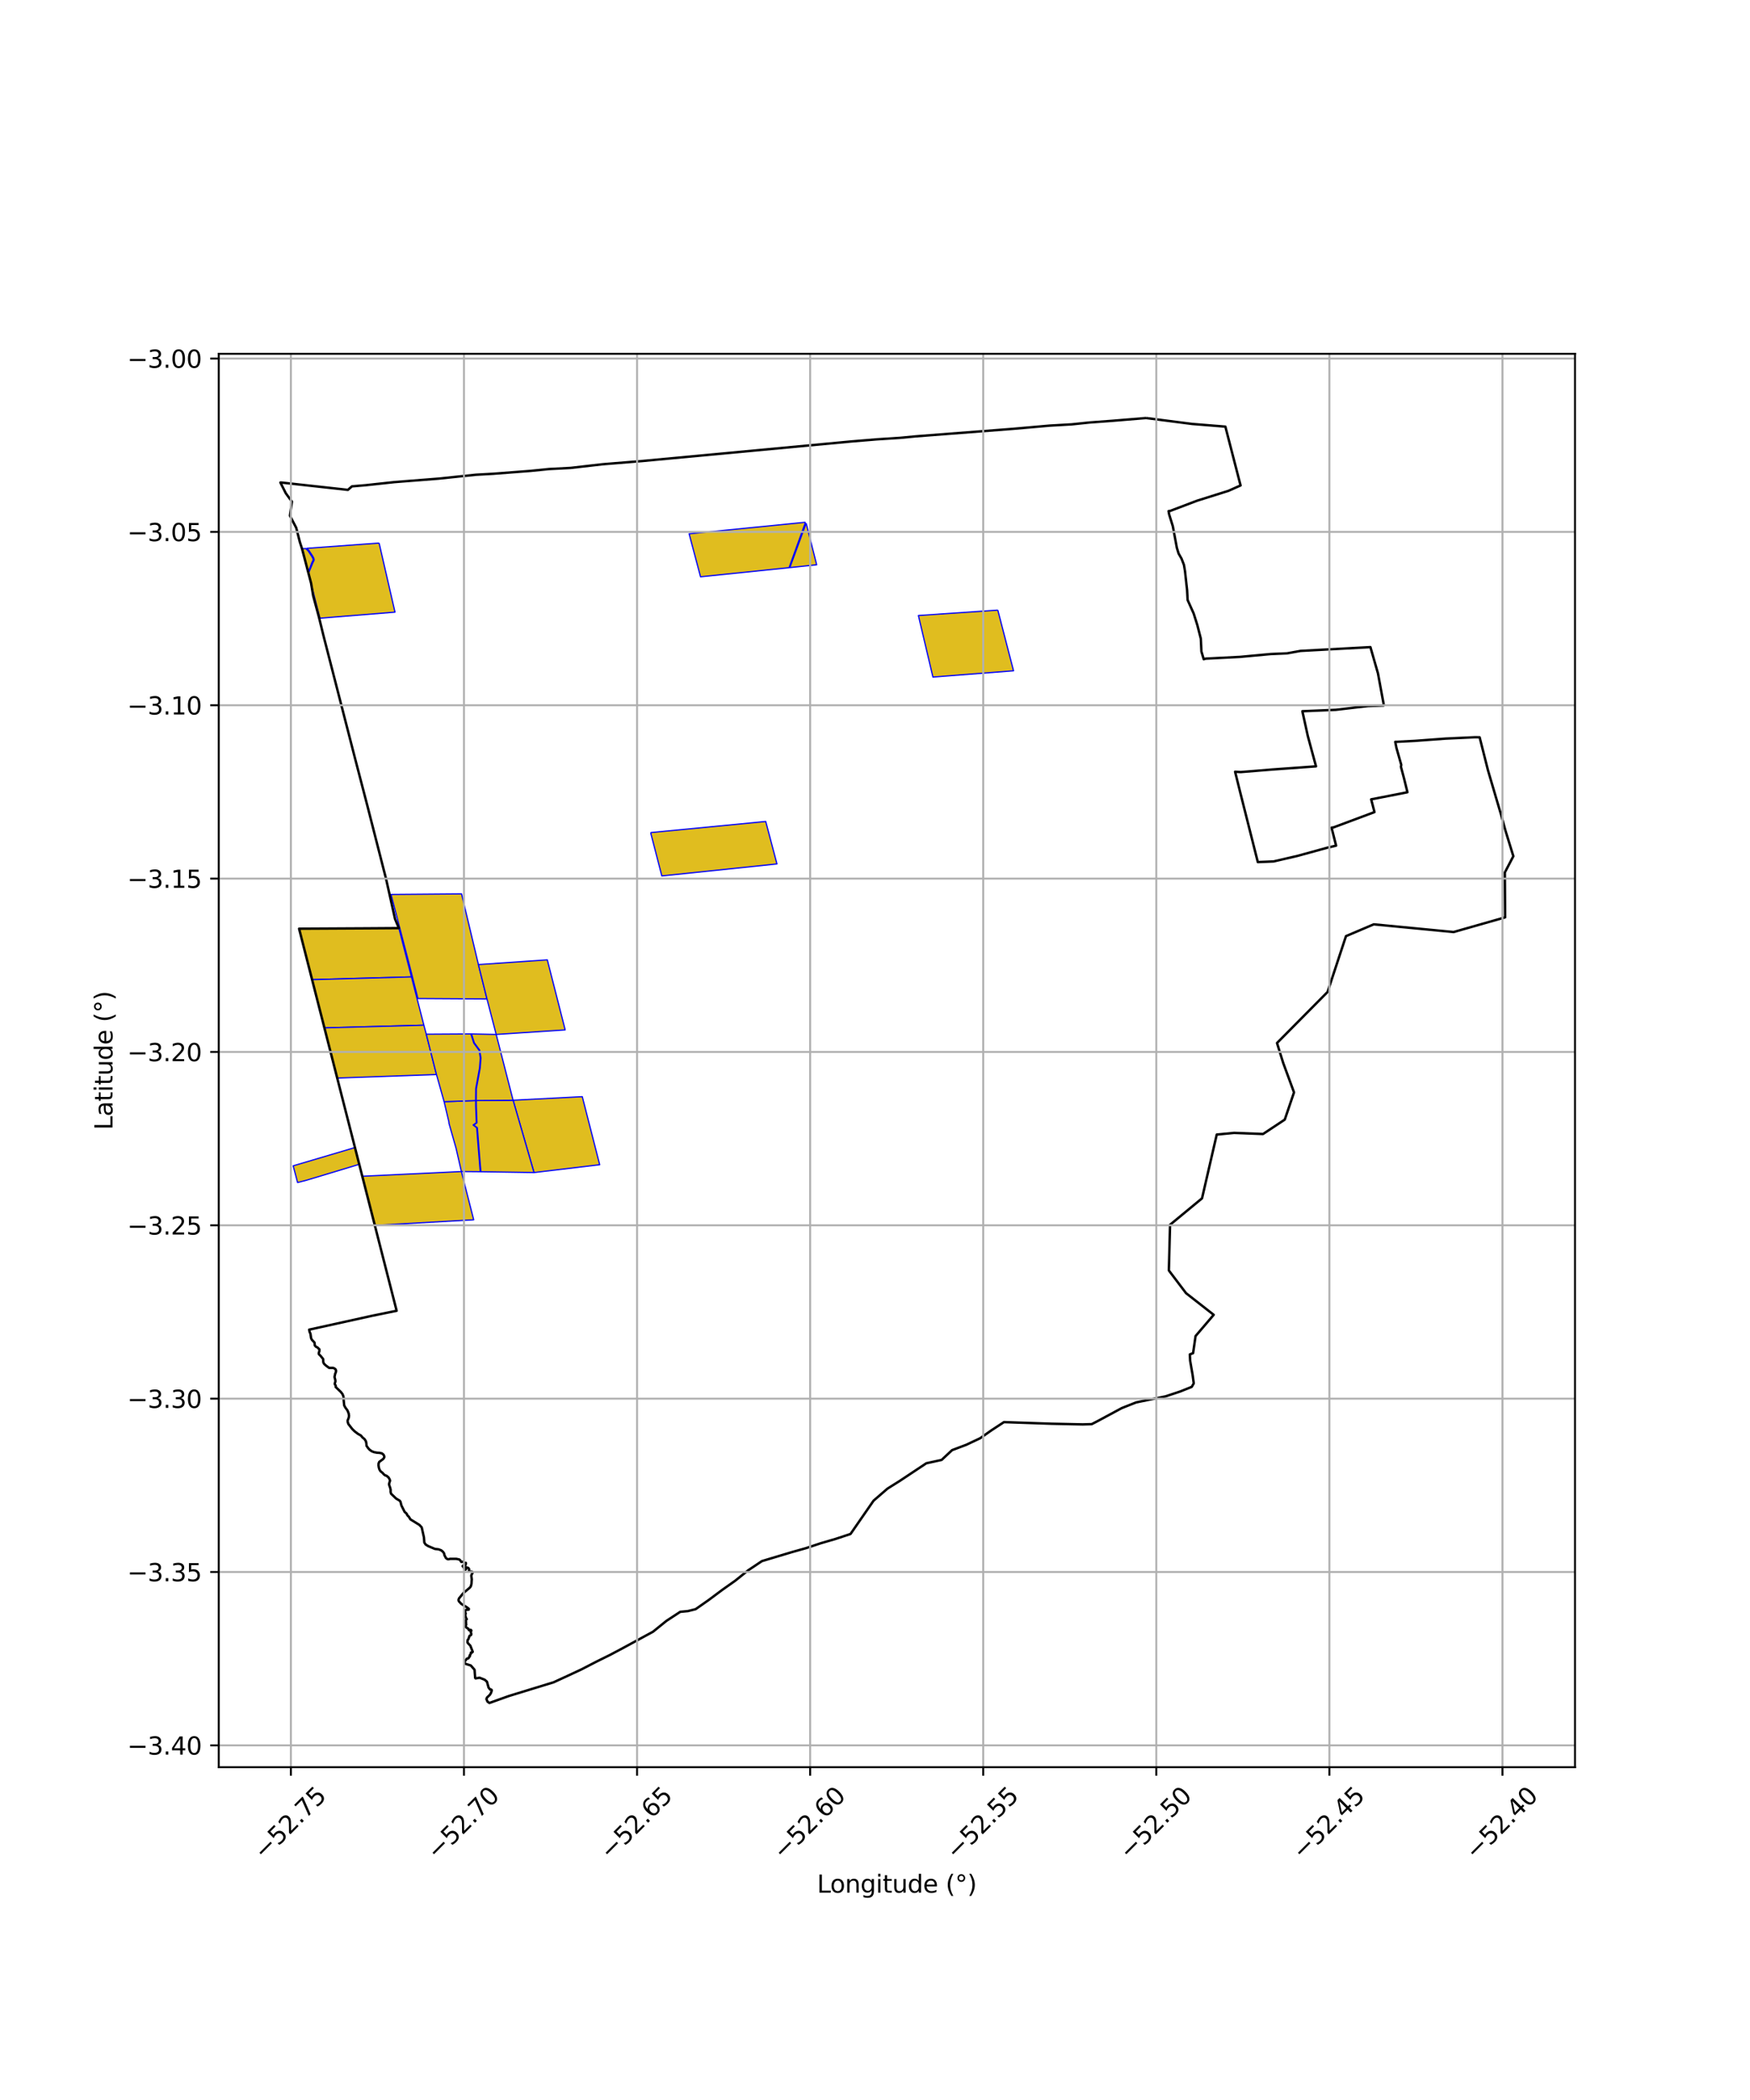 <?xml version="1.0" encoding="utf-8" standalone="no"?>
<!DOCTYPE svg PUBLIC "-//W3C//DTD SVG 1.1//EN"
  "http://www.w3.org/Graphics/SVG/1.1/DTD/svg11.dtd">
<svg xmlns:xlink="http://www.w3.org/1999/xlink" width="720pt" height="864pt" viewBox="0 0 720 864" xmlns="http://www.w3.org/2000/svg" version="1.1">
 <defs>
  <style type="text/css">*{stroke-linejoin: round; stroke-linecap: butt}</style>
 </defs>
 <g id="figure_1">
  <g id="patch_1">
   <path d="M 0 864 
L 720 864 
L 720 0 
L 0 0 
z
" style="fill: #ffffff"/>
  </g>
  <g id="axes_1">
   <g id="patch_2">
    <path d="M 90 727.083 
L 648 727.083 
L 648 145.557 
L 90 145.557 
z
" style="fill: #ffffff"/>
   </g>
   <g id="PatchCollection_1">
    <path d="M 146.027 472.137 
L 147.795 479.042 
L 126.163 485.563 
L 122.433 486.526 
L 120.621 479.655 
L 146.027 472.137 
" clip-path="url(#p5ae09310db)" style="fill: #e0bd1f; stroke: #0000ff; stroke-width: 0.5"/>
    <path d="M 123.052 382.094 
L 164.098 381.86 
L 169.286 401.93 
L 128.39 403.06 
L 123.052 382.094 
" clip-path="url(#p5ae09310db)" style="fill: #e0bd1f; stroke: #0000ff; stroke-width: 0.5"/>
    <path d="M 174.394 421.796 
L 133.436 422.903 
L 131.104 413.778 
L 130.7 412.161 
L 128.957 405.297 
L 128.39 403.06 
L 169.286 401.93 
L 174.394 421.796 
" clip-path="url(#p5ae09310db)" style="fill: #e0bd1f; stroke: #0000ff; stroke-width: 0.5"/>
    <path d="M 175.38 425.501 
L 179.578 442.097 
L 138.687 443.548 
L 134.803 428.241 
L 133.436 422.903 
L 174.394 421.796 
L 175.38 425.501 
" clip-path="url(#p5ae09310db)" style="fill: #e0bd1f; stroke: #0000ff; stroke-width: 0.5"/>
    <path d="M 189.828 482.009 
L 194.891 501.867 
L 154.2 504.141 
L 150.429 489.366 
L 149.042 483.948 
L 157.008 483.573 
L 173.906 482.768 
L 189.828 482.009 
" clip-path="url(#p5ae09310db)" style="fill: #e0bd1f; stroke: #0000ff; stroke-width: 0.5"/>
    <path d="M 196.833 396.847 
L 200.358 410.999 
L 171.942 410.83 
L 168.352 396.679 
L 160.885 368.005 
L 189.901 367.772 
L 196.833 396.847 
" clip-path="url(#p5ae09310db)" style="fill: #e0bd1f; stroke: #0000ff; stroke-width: 0.5"/>
    <path d="M 196.833 396.847 
L 225.178 394.916 
L 232.532 423.732 
L 204.147 425.601 
L 200.358 410.999 
L 196.833 396.847 
" clip-path="url(#p5ae09310db)" style="fill: #e0bd1f; stroke: #0000ff; stroke-width: 0.5"/>
    <path d="M 211.1 452.678 
L 239.568 451.198 
L 246.731 479.199 
L 219.708 482.419 
L 211.1 452.678 
" clip-path="url(#p5ae09310db)" style="fill: #e0bd1f; stroke: #0000ff; stroke-width: 0.5"/>
    <path d="M 267.685 342.551 
L 315.041 337.979 
L 319.662 355.454 
L 272.295 360.386 
L 267.685 342.551 
" clip-path="url(#p5ae09310db)" style="fill: #e0bd1f; stroke: #0000ff; stroke-width: 0.5"/>
    <path d="M 331.391 214.873 
L 324.641 233.558 
L 288.218 237.311 
L 283.52 219.624 
L 331.391 214.873 
" clip-path="url(#p5ae09310db)" style="fill: #e0bd1f; stroke: #0000ff; stroke-width: 0.5"/>
    <path d="M 331.677 215.266 
L 336.005 232.377 
L 324.969 233.522 
L 331.677 215.266 
" clip-path="url(#p5ae09310db)" style="fill: #e0bd1f; stroke: #0000ff; stroke-width: 0.5"/>
    <path d="M 410.528 251.024 
L 416.997 275.989 
L 383.828 278.561 
L 377.854 253.24 
L 410.528 251.024 
" clip-path="url(#p5ae09310db)" style="fill: #e0bd1f; stroke: #0000ff; stroke-width: 0.5"/>
    <path d="M 196.696 471.262 
L 197.377 479.605 
L 197.558 481.792 
L 197.619 482.074 
L 189.828 482.009 
L 187.616 472.36 
L 184.66 461.961 
L 184.77 461.95 
L 182.717 453.264 
L 195.695 452.795 
L 195.723 455.589 
L 195.978 461.941 
L 194.652 462.859 
L 196.126 464.012 
L 196.696 471.262 
" clip-path="url(#p5ae09310db)" style="fill: #e0bd1f; stroke: #0000ff; stroke-width: 0.5"/>
    <path d="M 219.708 482.419 
L 197.836 482.082 
L 197.834 481.749 
L 197.641 479.596 
L 196.955 471.247 
L 196.385 463.965 
L 194.896 462.869 
L 196.233 461.957 
L 195.981 455.583 
L 195.943 452.788 
L 211.1 452.678 
L 219.708 482.419 
" clip-path="url(#p5ae09310db)" style="fill: #e0bd1f; stroke: #0000ff; stroke-width: 0.5"/>
    <path d="M 195.943 452.788 
L 195.982 447.95 
L 197.564 439.37 
L 197.869 435.286 
L 197.353 432.045 
L 195.108 428.98 
L 193.989 425.397 
L 204.147 425.601 
L 211.1 452.678 
L 195.943 452.788 
" clip-path="url(#p5ae09310db)" style="fill: #e0bd1f; stroke: #0000ff; stroke-width: 0.5"/>
    <path d="M 182.717 453.264 
L 179.578 442.097 
L 175.38 425.501 
L 193.733 425.392 
L 194.931 429.169 
L 197.152 432.203 
L 197.606 435.309 
L 197.303 439.345 
L 195.738 447.882 
L 195.695 452.795 
L 182.717 453.264 
" clip-path="url(#p5ae09310db)" style="fill: #e0bd1f; stroke: #0000ff; stroke-width: 0.5"/>
    <path d="M 155.975 223.435 
L 162.511 251.858 
L 131.628 254.35 
L 126.917 235.915 
L 128.626 231.729 
L 129.247 230.458 
L 129.131 229.72 
L 128.643 228.792 
L 127.069 226.417 
L 126.216 225.594 
L 155.975 223.435 
" clip-path="url(#p5ae09310db)" style="fill: #e0bd1f; stroke: #0000ff; stroke-width: 0.5"/>
    <path d="M 124.267 225.771 
L 125.76 225.651 
L 126.772 226.666 
L 128.317 228.999 
L 128.761 229.844 
L 128.849 230.397 
L 128.279 231.561 
L 126.8 235.472 
L 124.267 225.771 
" clip-path="url(#p5ae09310db)" style="fill: #e0bd1f; stroke: #0000ff; stroke-width: 0.5"/>
   </g>
   <g id="PatchCollection_2">
    <path d="M 471.532 171.99 
L 490.501 174.43 
L 504.151 175.527 
L 510.404 199.729 
L 505.415 201.948 
L 492.538 205.995 
L 481.388 210.224 
L 480.773 210.294 
L 481.021 211.635 
L 482.52 216.472 
L 484.202 225.432 
L 484.905 227.733 
L 486.115 229.841 
L 487.106 232.417 
L 487.539 234.99 
L 488.407 242.846 
L 488.613 246.716 
L 488.649 246.925 
L 491.095 252.374 
L 492.61 257.161 
L 494.05 262.786 
L 494.295 268.03 
L 495.246 271.224 
L 496.072 270.981 
L 510.144 270.267 
L 522.843 269.092 
L 529.522 268.807 
L 535.059 267.804 
L 563.827 266.246 
L 566.928 277.026 
L 569.307 289.884 
L 569.248 290.257 
L 562.813 290.489 
L 549.615 292.036 
L 535.83 292.622 
L 538.072 302.828 
L 541.443 315.297 
L 523.448 316.599 
L 510.469 317.653 
L 508.152 317.518 
L 510.4 326.564 
L 517.501 354.687 
L 523.975 354.423 
L 533.869 352.128 
L 546.221 348.738 
L 549.71 347.919 
L 547.837 340.522 
L 548.638 340.416 
L 565.501 334.121 
L 564.136 328.876 
L 577.334 326.298 
L 579.062 325.945 
L 577.64 320.191 
L 576.379 315.453 
L 576.518 314.678 
L 574.536 307.702 
L 574.041 305.229 
L 582.015 304.823 
L 594.726 303.885 
L 607.018 303.312 
L 608.765 303.352 
L 612.212 316.973 
L 615.796 329.153 
L 617.648 335.42 
L 619.428 341.86 
L 622.636 352.268 
L 619.142 358.948 
L 619.251 377.429 
L 598.046 383.466 
L 565.195 380.298 
L 553.773 385.155 
L 546.202 408.116 
L 525.398 429.128 
L 527.927 437.281 
L 532.395 449.436 
L 528.589 460.637 
L 519.644 466.566 
L 507.74 466.104 
L 500.603 466.794 
L 494.545 493.034 
L 481.398 503.898 
L 480.903 522.705 
L 487.965 532.041 
L 499.353 540.952 
L 491.889 549.698 
L 490.872 556.721 
L 489.538 557.242 
L 489.653 559.807 
L 490.677 565.717 
L 491.148 569.149 
L 490.314 570.598 
L 485.615 572.483 
L 479.571 574.494 
L 467.45 576.987 
L 461.541 579.324 
L 451.42 584.776 
L 449.162 585.933 
L 445.452 586.038 
L 432.636 585.764 
L 413.059 585.096 
L 407.976 588.427 
L 403.269 591.731 
L 397.595 594.41 
L 391.713 596.629 
L 387.415 600.652 
L 381.111 602.034 
L 370.266 609.241 
L 365.14 612.46 
L 359.418 617.41 
L 349.933 631.117 
L 343.922 633.112 
L 337.644 634.948 
L 331.667 636.937 
L 325.984 638.534 
L 313.484 642.281 
L 307.811 646.079 
L 302.51 650.336 
L 297.131 654.142 
L 291.521 658.33 
L 286.195 662.057 
L 283.048 662.848 
L 279.872 663.15 
L 274.197 666.869 
L 268.668 671.338 
L 257.132 677.607 
L 251.074 680.836 
L 245.496 683.596 
L 239.241 686.826 
L 233.519 689.498 
L 227.773 692.143 
L 209.361 697.789 
L 201.359 700.65 
L 200.579 700.11 
L 200.122 699.03 
L 200.381 698.406 
L 201.535 697.297 
L 201.988 696.559 
L 202.344 695.514 
L 202.248 695.254 
L 201.926 695.075 
L 201.644 695.131 
L 201.009 694.303 
L 200.344 691.892 
L 199.394 691.08 
L 197.317 690.265 
L 195.688 690.546 
L 195.503 690.359 
L 195.235 686.984 
L 193.715 685.23 
L 191.629 684.585 
L 191.243 684.3 
L 191.138 683.927 
L 191.179 683.619 
L 191.864 682.736 
L 191.95 682.52 
L 192.165 682.39 
L 192.696 682.291 
L 192.997 681.887 
L 193.026 681.685 
L 193.342 681.398 
L 193.257 681.037 
L 193.601 680.634 
L 193.746 679.913 
L 193.989 679.986 
L 194.276 679.856 
L 194.491 679.583 
L 193.507 677.072 
L 192.449 675.974 
L 192.335 675.671 
L 192.394 674.748 
L 192.753 674.287 
L 193.141 673.106 
L 193.357 672.904 
L 193.672 672.804 
L 193.888 672.516 
L 193.902 672.184 
L 193.617 671.275 
L 193.89 671.03 
L 193.919 670.8 
L 193.619 670.54 
L 193.346 670.626 
L 192.945 670.697 
L 192.617 670.019 
L 192.416 669.975 
L 191.729 669.484 
L 191.659 668.964 
L 191.818 668.186 
L 191.532 667.652 
L 191.776 667.35 
L 191.633 667.046 
L 191.562 666.844 
L 191.62 666.628 
L 192.036 666.211 
L 191.95 665.951 
L 191.665 665.59 
L 191.409 664.407 
L 191.601 663.879 
L 191.354 663.052 
L 191.45 662.59 
L 191.737 662.36 
L 192.845 662.247 
L 192.903 661.92 
L 192.025 661.246 
L 189.831 659.915 
L 188.782 658.798 
L 188.63 658.279 
L 188.823 657.664 
L 190.66 655.417 
L 193.243 653.249 
L 193.702 652.673 
L 193.99 651.578 
L 194.05 650.463 
L 194.108 649.79 
L 193.901 648.232 
L 194.208 647.495 
L 194.481 647.02 
L 194.396 646.789 
L 194.081 646.615 
L 193.035 646.628 
L 192.95 646.224 
L 193.022 645.791 
L 192.937 645.416 
L 192.637 645.084 
L 191.892 644.838 
L 191.691 644.953 
L 191.748 645.544 
L 191.532 645.789 
L 191.045 645.658 
L 190.846 644.692 
L 190.474 644.575 
L 190.36 644.33 
L 190.547 644.1 
L 191.149 643.856 
L 191.435 643.972 
L 191.55 643.784 
L 191.694 643.323 
L 191.666 643.02 
L 191.437 643.02 
L 191.136 643.192 
L 190.964 642.875 
L 190.75 642.5 
L 189.804 642.642 
L 189.333 641.935 
L 188.975 641.617 
L 187.729 641.355 
L 185.093 641.365 
L 184.72 641.494 
L 184.276 641.508 
L 183.833 641.319 
L 183.446 640.973 
L 182.826 639.782 
L 182.759 639.201 
L 182.285 638.483 
L 181.505 637.832 
L 180.385 637.42 
L 178.959 637.28 
L 176.176 636.113 
L 175.125 635.462 
L 174.583 634.641 
L 174.417 632.521 
L 173.507 628.418 
L 172.558 627.391 
L 168.86 625.112 
L 168.189 624.001 
L 167.731 623.582 
L 167.431 623.134 
L 167.346 622.802 
L 166.473 622.022 
L 165.145 619.381 
L 164.79 617.938 
L 164.518 617.476 
L 162.959 616.536 
L 160.899 614.557 
L 160.7 613.821 
L 160.716 612.956 
L 160.531 612.148 
L 160.089 610.879 
L 160.104 610.36 
L 160.479 609.163 
L 160.265 608.557 
L 159.822 607.821 
L 159.035 607.171 
L 158.477 607.011 
L 157.947 606.607 
L 157.376 605.957 
L 156.546 605.306 
L 156.117 604.599 
L 155.875 603.834 
L 155.733 602.954 
L 155.763 602.118 
L 156.022 601.484 
L 157.629 600.29 
L 157.988 599.815 
L 158.117 599.44 
L 158.032 598.964 
L 157.761 598.473 
L 157.146 597.968 
L 156.129 597.735 
L 155.127 597.69 
L 153.909 597.457 
L 152.936 597.081 
L 152.049 596.444 
L 151.42 595.737 
L 150.805 594.842 
L 150.735 593.832 
L 150.536 592.967 
L 149.979 592.1 
L 149.178 591.436 
L 148.477 590.613 
L 147.232 589.904 
L 145.902 588.892 
L 144.929 587.939 
L 143.329 585.874 
L 143.072 585.095 
L 143.016 584.474 
L 143.491 583.235 
L 143.592 582.486 
L 143.465 581.577 
L 142.966 580.307 
L 142.108 579.138 
L 141.608 578.214 
L 141.383 575.949 
L 141.413 575.272 
L 141.228 574.334 
L 140.9 573.555 
L 140.271 572.732 
L 138.098 570.637 
L 138.156 570.233 
L 138.042 569.916 
L 137.77 569.584 
L 137.728 569.194 
L 137.987 568.431 
L 137.974 567.854 
L 137.632 566.541 
L 137.892 565.229 
L 138.194 564.523 
L 138.253 563.874 
L 138.067 563.398 
L 137.667 563.066 
L 137.08 562.791 
L 135.404 562.788 
L 134.073 561.805 
L 133.444 561.227 
L 133.101 560.722 
L 132.987 560.203 
L 132.975 559.179 
L 131.903 557.85 
L 131.202 557.157 
L 131.131 556.724 
L 131.402 555.876 
L 131.403 555.165 
L 130.583 554.356 
L 130.01 554.105 
L 129.515 553.546 
L 129.402 552.373 
L 128.296 551.198 
L 127.992 550.563 
L 127.728 548.737 
L 127.385 547.986 
L 127.197 547.061 
L 153.059 541.358 
L 163.188 539.293 
L 123.052 382.096 
L 150.69 381.949 
L 164.097 381.859 
L 162.538 378.115 
L 158.84 361.615 
L 151.131 331.45 
L 145.905 311.377 
L 133.059 261.429 
L 131.241 253.977 
L 128.837 245.082 
L 127.986 239.937 
L 124.267 225.773 
L 123.398 223.12 
L 121.875 217.158 
L 119.284 212.173 
L 120.102 206.384 
L 117.594 202.957 
L 115.364 198.529 
L 115.665 198.52 
L 143.135 201.548 
L 144.799 200.103 
L 150.387 199.634 
L 162.28 198.351 
L 180.314 196.934 
L 195.854 195.315 
L 202.866 194.925 
L 218.346 193.737 
L 225.867 192.978 
L 234.741 192.517 
L 247.945 191.005 
L 264.109 189.692 
L 350.455 181.609 
L 360.676 180.765 
L 370.233 180.148 
L 376.782 179.523 
L 416.857 176.431 
L 431.811 175.115 
L 440.957 174.591 
L 448.309 173.82 
L 457.515 173.142 
L 471.532 171.99 
L 471.532 171.99 
" clip-path="url(#p5ae09310db)" style="fill: none; stroke: #000000"/>
   </g>
   <g id="matplotlib.axis_1">
    <g id="xtick_1">
     <g id="line2d_1">
      <path d="M 119.683 727.083 
L 119.683 145.557 
" clip-path="url(#p5ae09310db)" style="fill: none; stroke: #b0b0b0; stroke-width: 0.8; stroke-linecap: square"/>
     </g>
     <g id="line2d_2">
      <defs>
       <path id="m2c75ff845b" d="M 0 0 
L 0 3.5 
" style="stroke: #000000; stroke-width: 0.8"/>
      </defs>
      <g>
       <use xlink:href="#m2c75ff845b" x="119.683" y="727.083" style="stroke: #000000; stroke-width: 0.8"/>
      </g>
     </g>
     <g id="text_1">
      <!-- −52.75 -->
      <g transform="translate(108.549 765.624) rotate(-45) scale(0.1 -0.1)">
       <defs>
        <path id="DejaVuSans-2212" d="M 678 2272 
L 4684 2272 
L 4684 1741 
L 678 1741 
L 678 2272 
z
" transform="scale(0.016)"/>
        <path id="DejaVuSans-35" d="M 691 4666 
L 3169 4666 
L 3169 4134 
L 1269 4134 
L 1269 2991 
Q 1406 3038 1543 3061 
Q 1681 3084 1819 3084 
Q 2600 3084 3056 2656 
Q 3513 2228 3513 1497 
Q 3513 744 3044 326 
Q 2575 -91 1722 -91 
Q 1428 -91 1123 -41 
Q 819 9 494 109 
L 494 744 
Q 775 591 1075 516 
Q 1375 441 1709 441 
Q 2250 441 2565 725 
Q 2881 1009 2881 1497 
Q 2881 1984 2565 2268 
Q 2250 2553 1709 2553 
Q 1456 2553 1204 2497 
Q 953 2441 691 2322 
L 691 4666 
z
" transform="scale(0.016)"/>
        <path id="DejaVuSans-32" d="M 1228 531 
L 3431 531 
L 3431 0 
L 469 0 
L 469 531 
Q 828 903 1448 1529 
Q 2069 2156 2228 2338 
Q 2531 2678 2651 2914 
Q 2772 3150 2772 3378 
Q 2772 3750 2511 3984 
Q 2250 4219 1831 4219 
Q 1534 4219 1204 4116 
Q 875 4013 500 3803 
L 500 4441 
Q 881 4594 1212 4672 
Q 1544 4750 1819 4750 
Q 2544 4750 2975 4387 
Q 3406 4025 3406 3419 
Q 3406 3131 3298 2873 
Q 3191 2616 2906 2266 
Q 2828 2175 2409 1742 
Q 1991 1309 1228 531 
z
" transform="scale(0.016)"/>
        <path id="DejaVuSans-2e" d="M 684 794 
L 1344 794 
L 1344 0 
L 684 0 
L 684 794 
z
" transform="scale(0.016)"/>
        <path id="DejaVuSans-37" d="M 525 4666 
L 3525 4666 
L 3525 4397 
L 1831 0 
L 1172 0 
L 2766 4134 
L 525 4134 
L 525 4666 
z
" transform="scale(0.016)"/>
       </defs>
       <use xlink:href="#DejaVuSans-2212"/>
       <use xlink:href="#DejaVuSans-35" transform="translate(83.789 0)"/>
       <use xlink:href="#DejaVuSans-32" transform="translate(147.412 0)"/>
       <use xlink:href="#DejaVuSans-2e" transform="translate(211.035 0)"/>
       <use xlink:href="#DejaVuSans-37" transform="translate(242.822 0)"/>
       <use xlink:href="#DejaVuSans-35" transform="translate(306.445 0)"/>
      </g>
     </g>
    </g>
    <g id="xtick_2">
     <g id="line2d_3">
      <path d="M 190.893 727.083 
L 190.893 145.557 
" clip-path="url(#p5ae09310db)" style="fill: none; stroke: #b0b0b0; stroke-width: 0.8; stroke-linecap: square"/>
     </g>
     <g id="line2d_4">
      <g>
       <use xlink:href="#m2c75ff845b" x="190.893" y="727.083" style="stroke: #000000; stroke-width: 0.8"/>
      </g>
     </g>
     <g id="text_2">
      <!-- −52.70 -->
      <g transform="translate(179.76 765.624) rotate(-45) scale(0.1 -0.1)">
       <defs>
        <path id="DejaVuSans-30" d="M 2034 4250 
Q 1547 4250 1301 3770 
Q 1056 3291 1056 2328 
Q 1056 1369 1301 889 
Q 1547 409 2034 409 
Q 2525 409 2770 889 
Q 3016 1369 3016 2328 
Q 3016 3291 2770 3770 
Q 2525 4250 2034 4250 
z
M 2034 4750 
Q 2819 4750 3233 4129 
Q 3647 3509 3647 2328 
Q 3647 1150 3233 529 
Q 2819 -91 2034 -91 
Q 1250 -91 836 529 
Q 422 1150 422 2328 
Q 422 3509 836 4129 
Q 1250 4750 2034 4750 
z
" transform="scale(0.016)"/>
       </defs>
       <use xlink:href="#DejaVuSans-2212"/>
       <use xlink:href="#DejaVuSans-35" transform="translate(83.789 0)"/>
       <use xlink:href="#DejaVuSans-32" transform="translate(147.412 0)"/>
       <use xlink:href="#DejaVuSans-2e" transform="translate(211.035 0)"/>
       <use xlink:href="#DejaVuSans-37" transform="translate(242.822 0)"/>
       <use xlink:href="#DejaVuSans-30" transform="translate(306.445 0)"/>
      </g>
     </g>
    </g>
    <g id="xtick_3">
     <g id="line2d_5">
      <path d="M 262.104 727.083 
L 262.104 145.557 
" clip-path="url(#p5ae09310db)" style="fill: none; stroke: #b0b0b0; stroke-width: 0.8; stroke-linecap: square"/>
     </g>
     <g id="line2d_6">
      <g>
       <use xlink:href="#m2c75ff845b" x="262.104" y="727.083" style="stroke: #000000; stroke-width: 0.8"/>
      </g>
     </g>
     <g id="text_3">
      <!-- −52.65 -->
      <g transform="translate(250.971 765.624) rotate(-45) scale(0.1 -0.1)">
       <defs>
        <path id="DejaVuSans-36" d="M 2113 2584 
Q 1688 2584 1439 2293 
Q 1191 2003 1191 1497 
Q 1191 994 1439 701 
Q 1688 409 2113 409 
Q 2538 409 2786 701 
Q 3034 994 3034 1497 
Q 3034 2003 2786 2293 
Q 2538 2584 2113 2584 
z
M 3366 4563 
L 3366 3988 
Q 3128 4100 2886 4159 
Q 2644 4219 2406 4219 
Q 1781 4219 1451 3797 
Q 1122 3375 1075 2522 
Q 1259 2794 1537 2939 
Q 1816 3084 2150 3084 
Q 2853 3084 3261 2657 
Q 3669 2231 3669 1497 
Q 3669 778 3244 343 
Q 2819 -91 2113 -91 
Q 1303 -91 875 529 
Q 447 1150 447 2328 
Q 447 3434 972 4092 
Q 1497 4750 2381 4750 
Q 2619 4750 2861 4703 
Q 3103 4656 3366 4563 
z
" transform="scale(0.016)"/>
       </defs>
       <use xlink:href="#DejaVuSans-2212"/>
       <use xlink:href="#DejaVuSans-35" transform="translate(83.789 0)"/>
       <use xlink:href="#DejaVuSans-32" transform="translate(147.412 0)"/>
       <use xlink:href="#DejaVuSans-2e" transform="translate(211.035 0)"/>
       <use xlink:href="#DejaVuSans-36" transform="translate(242.822 0)"/>
       <use xlink:href="#DejaVuSans-35" transform="translate(306.445 0)"/>
      </g>
     </g>
    </g>
    <g id="xtick_4">
     <g id="line2d_7">
      <path d="M 333.314 727.083 
L 333.314 145.557 
" clip-path="url(#p5ae09310db)" style="fill: none; stroke: #b0b0b0; stroke-width: 0.8; stroke-linecap: square"/>
     </g>
     <g id="line2d_8">
      <g>
       <use xlink:href="#m2c75ff845b" x="333.314" y="727.083" style="stroke: #000000; stroke-width: 0.8"/>
      </g>
     </g>
     <g id="text_4">
      <!-- −52.60 -->
      <g transform="translate(322.181 765.624) rotate(-45) scale(0.1 -0.1)">
       <use xlink:href="#DejaVuSans-2212"/>
       <use xlink:href="#DejaVuSans-35" transform="translate(83.789 0)"/>
       <use xlink:href="#DejaVuSans-32" transform="translate(147.412 0)"/>
       <use xlink:href="#DejaVuSans-2e" transform="translate(211.035 0)"/>
       <use xlink:href="#DejaVuSans-36" transform="translate(242.822 0)"/>
       <use xlink:href="#DejaVuSans-30" transform="translate(306.445 0)"/>
      </g>
     </g>
    </g>
    <g id="xtick_5">
     <g id="line2d_9">
      <path d="M 404.525 727.083 
L 404.525 145.557 
" clip-path="url(#p5ae09310db)" style="fill: none; stroke: #b0b0b0; stroke-width: 0.8; stroke-linecap: square"/>
     </g>
     <g id="line2d_10">
      <g>
       <use xlink:href="#m2c75ff845b" x="404.525" y="727.083" style="stroke: #000000; stroke-width: 0.8"/>
      </g>
     </g>
     <g id="text_5">
      <!-- −52.55 -->
      <g transform="translate(393.392 765.624) rotate(-45) scale(0.1 -0.1)">
       <use xlink:href="#DejaVuSans-2212"/>
       <use xlink:href="#DejaVuSans-35" transform="translate(83.789 0)"/>
       <use xlink:href="#DejaVuSans-32" transform="translate(147.412 0)"/>
       <use xlink:href="#DejaVuSans-2e" transform="translate(211.035 0)"/>
       <use xlink:href="#DejaVuSans-35" transform="translate(242.822 0)"/>
       <use xlink:href="#DejaVuSans-35" transform="translate(306.445 0)"/>
      </g>
     </g>
    </g>
    <g id="xtick_6">
     <g id="line2d_11">
      <path d="M 475.736 727.083 
L 475.736 145.557 
" clip-path="url(#p5ae09310db)" style="fill: none; stroke: #b0b0b0; stroke-width: 0.8; stroke-linecap: square"/>
     </g>
     <g id="line2d_12">
      <g>
       <use xlink:href="#m2c75ff845b" x="475.736" y="727.083" style="stroke: #000000; stroke-width: 0.8"/>
      </g>
     </g>
     <g id="text_6">
      <!-- −52.50 -->
      <g transform="translate(464.603 765.624) rotate(-45) scale(0.1 -0.1)">
       <use xlink:href="#DejaVuSans-2212"/>
       <use xlink:href="#DejaVuSans-35" transform="translate(83.789 0)"/>
       <use xlink:href="#DejaVuSans-32" transform="translate(147.412 0)"/>
       <use xlink:href="#DejaVuSans-2e" transform="translate(211.035 0)"/>
       <use xlink:href="#DejaVuSans-35" transform="translate(242.822 0)"/>
       <use xlink:href="#DejaVuSans-30" transform="translate(306.445 0)"/>
      </g>
     </g>
    </g>
    <g id="xtick_7">
     <g id="line2d_13">
      <path d="M 546.946 727.083 
L 546.946 145.557 
" clip-path="url(#p5ae09310db)" style="fill: none; stroke: #b0b0b0; stroke-width: 0.8; stroke-linecap: square"/>
     </g>
     <g id="line2d_14">
      <g>
       <use xlink:href="#m2c75ff845b" x="546.946" y="727.083" style="stroke: #000000; stroke-width: 0.8"/>
      </g>
     </g>
     <g id="text_7">
      <!-- −52.45 -->
      <g transform="translate(535.813 765.624) rotate(-45) scale(0.1 -0.1)">
       <defs>
        <path id="DejaVuSans-34" d="M 2419 4116 
L 825 1625 
L 2419 1625 
L 2419 4116 
z
M 2253 4666 
L 3047 4666 
L 3047 1625 
L 3713 1625 
L 3713 1100 
L 3047 1100 
L 3047 0 
L 2419 0 
L 2419 1100 
L 313 1100 
L 313 1709 
L 2253 4666 
z
" transform="scale(0.016)"/>
       </defs>
       <use xlink:href="#DejaVuSans-2212"/>
       <use xlink:href="#DejaVuSans-35" transform="translate(83.789 0)"/>
       <use xlink:href="#DejaVuSans-32" transform="translate(147.412 0)"/>
       <use xlink:href="#DejaVuSans-2e" transform="translate(211.035 0)"/>
       <use xlink:href="#DejaVuSans-34" transform="translate(242.822 0)"/>
       <use xlink:href="#DejaVuSans-35" transform="translate(306.445 0)"/>
      </g>
     </g>
    </g>
    <g id="xtick_8">
     <g id="line2d_15">
      <path d="M 618.157 727.083 
L 618.157 145.557 
" clip-path="url(#p5ae09310db)" style="fill: none; stroke: #b0b0b0; stroke-width: 0.8; stroke-linecap: square"/>
     </g>
     <g id="line2d_16">
      <g>
       <use xlink:href="#m2c75ff845b" x="618.157" y="727.083" style="stroke: #000000; stroke-width: 0.8"/>
      </g>
     </g>
     <g id="text_8">
      <!-- −52.40 -->
      <g transform="translate(607.024 765.624) rotate(-45) scale(0.1 -0.1)">
       <use xlink:href="#DejaVuSans-2212"/>
       <use xlink:href="#DejaVuSans-35" transform="translate(83.789 0)"/>
       <use xlink:href="#DejaVuSans-32" transform="translate(147.412 0)"/>
       <use xlink:href="#DejaVuSans-2e" transform="translate(211.035 0)"/>
       <use xlink:href="#DejaVuSans-34" transform="translate(242.822 0)"/>
       <use xlink:href="#DejaVuSans-30" transform="translate(306.445 0)"/>
      </g>
     </g>
    </g>
    <g id="text_9">
     <!-- Longitude (°) -->
     <g transform="translate(336.14 778.693) scale(0.1 -0.1)">
      <defs>
       <path id="DejaVuSans-4c" d="M 628 4666 
L 1259 4666 
L 1259 531 
L 3531 531 
L 3531 0 
L 628 0 
L 628 4666 
z
" transform="scale(0.016)"/>
       <path id="DejaVuSans-6f" d="M 1959 3097 
Q 1497 3097 1228 2736 
Q 959 2375 959 1747 
Q 959 1119 1226 758 
Q 1494 397 1959 397 
Q 2419 397 2687 759 
Q 2956 1122 2956 1747 
Q 2956 2369 2687 2733 
Q 2419 3097 1959 3097 
z
M 1959 3584 
Q 2709 3584 3137 3096 
Q 3566 2609 3566 1747 
Q 3566 888 3137 398 
Q 2709 -91 1959 -91 
Q 1206 -91 779 398 
Q 353 888 353 1747 
Q 353 2609 779 3096 
Q 1206 3584 1959 3584 
z
" transform="scale(0.016)"/>
       <path id="DejaVuSans-6e" d="M 3513 2113 
L 3513 0 
L 2938 0 
L 2938 2094 
Q 2938 2591 2744 2837 
Q 2550 3084 2163 3084 
Q 1697 3084 1428 2787 
Q 1159 2491 1159 1978 
L 1159 0 
L 581 0 
L 581 3500 
L 1159 3500 
L 1159 2956 
Q 1366 3272 1645 3428 
Q 1925 3584 2291 3584 
Q 2894 3584 3203 3211 
Q 3513 2838 3513 2113 
z
" transform="scale(0.016)"/>
       <path id="DejaVuSans-67" d="M 2906 1791 
Q 2906 2416 2648 2759 
Q 2391 3103 1925 3103 
Q 1463 3103 1205 2759 
Q 947 2416 947 1791 
Q 947 1169 1205 825 
Q 1463 481 1925 481 
Q 2391 481 2648 825 
Q 2906 1169 2906 1791 
z
M 3481 434 
Q 3481 -459 3084 -895 
Q 2688 -1331 1869 -1331 
Q 1566 -1331 1297 -1286 
Q 1028 -1241 775 -1147 
L 775 -588 
Q 1028 -725 1275 -790 
Q 1522 -856 1778 -856 
Q 2344 -856 2625 -561 
Q 2906 -266 2906 331 
L 2906 616 
Q 2728 306 2450 153 
Q 2172 0 1784 0 
Q 1141 0 747 490 
Q 353 981 353 1791 
Q 353 2603 747 3093 
Q 1141 3584 1784 3584 
Q 2172 3584 2450 3431 
Q 2728 3278 2906 2969 
L 2906 3500 
L 3481 3500 
L 3481 434 
z
" transform="scale(0.016)"/>
       <path id="DejaVuSans-69" d="M 603 3500 
L 1178 3500 
L 1178 0 
L 603 0 
L 603 3500 
z
M 603 4863 
L 1178 4863 
L 1178 4134 
L 603 4134 
L 603 4863 
z
" transform="scale(0.016)"/>
       <path id="DejaVuSans-74" d="M 1172 4494 
L 1172 3500 
L 2356 3500 
L 2356 3053 
L 1172 3053 
L 1172 1153 
Q 1172 725 1289 603 
Q 1406 481 1766 481 
L 2356 481 
L 2356 0 
L 1766 0 
Q 1100 0 847 248 
Q 594 497 594 1153 
L 594 3053 
L 172 3053 
L 172 3500 
L 594 3500 
L 594 4494 
L 1172 4494 
z
" transform="scale(0.016)"/>
       <path id="DejaVuSans-75" d="M 544 1381 
L 544 3500 
L 1119 3500 
L 1119 1403 
Q 1119 906 1312 657 
Q 1506 409 1894 409 
Q 2359 409 2629 706 
Q 2900 1003 2900 1516 
L 2900 3500 
L 3475 3500 
L 3475 0 
L 2900 0 
L 2900 538 
Q 2691 219 2414 64 
Q 2138 -91 1772 -91 
Q 1169 -91 856 284 
Q 544 659 544 1381 
z
M 1991 3584 
L 1991 3584 
z
" transform="scale(0.016)"/>
       <path id="DejaVuSans-64" d="M 2906 2969 
L 2906 4863 
L 3481 4863 
L 3481 0 
L 2906 0 
L 2906 525 
Q 2725 213 2448 61 
Q 2172 -91 1784 -91 
Q 1150 -91 751 415 
Q 353 922 353 1747 
Q 353 2572 751 3078 
Q 1150 3584 1784 3584 
Q 2172 3584 2448 3432 
Q 2725 3281 2906 2969 
z
M 947 1747 
Q 947 1113 1208 752 
Q 1469 391 1925 391 
Q 2381 391 2643 752 
Q 2906 1113 2906 1747 
Q 2906 2381 2643 2742 
Q 2381 3103 1925 3103 
Q 1469 3103 1208 2742 
Q 947 2381 947 1747 
z
" transform="scale(0.016)"/>
       <path id="DejaVuSans-65" d="M 3597 1894 
L 3597 1613 
L 953 1613 
Q 991 1019 1311 708 
Q 1631 397 2203 397 
Q 2534 397 2845 478 
Q 3156 559 3463 722 
L 3463 178 
Q 3153 47 2828 -22 
Q 2503 -91 2169 -91 
Q 1331 -91 842 396 
Q 353 884 353 1716 
Q 353 2575 817 3079 
Q 1281 3584 2069 3584 
Q 2775 3584 3186 3129 
Q 3597 2675 3597 1894 
z
M 3022 2063 
Q 3016 2534 2758 2815 
Q 2500 3097 2075 3097 
Q 1594 3097 1305 2825 
Q 1016 2553 972 2059 
L 3022 2063 
z
" transform="scale(0.016)"/>
       <path id="DejaVuSans-20" transform="scale(0.016)"/>
       <path id="DejaVuSans-28" d="M 1984 4856 
Q 1566 4138 1362 3434 
Q 1159 2731 1159 2009 
Q 1159 1288 1364 580 
Q 1569 -128 1984 -844 
L 1484 -844 
Q 1016 -109 783 600 
Q 550 1309 550 2009 
Q 550 2706 781 3412 
Q 1013 4119 1484 4856 
L 1984 4856 
z
" transform="scale(0.016)"/>
       <path id="DejaVuSans-b0" d="M 1600 4347 
Q 1350 4347 1178 4173 
Q 1006 4000 1006 3750 
Q 1006 3503 1178 3333 
Q 1350 3163 1600 3163 
Q 1850 3163 2022 3333 
Q 2194 3503 2194 3750 
Q 2194 3997 2020 4172 
Q 1847 4347 1600 4347 
z
M 1600 4750 
Q 1800 4750 1984 4673 
Q 2169 4597 2303 4453 
Q 2447 4313 2519 4134 
Q 2591 3956 2591 3750 
Q 2591 3338 2302 3052 
Q 2013 2766 1594 2766 
Q 1172 2766 890 3047 
Q 609 3328 609 3750 
Q 609 4169 896 4459 
Q 1184 4750 1600 4750 
z
" transform="scale(0.016)"/>
       <path id="DejaVuSans-29" d="M 513 4856 
L 1013 4856 
Q 1481 4119 1714 3412 
Q 1947 2706 1947 2009 
Q 1947 1309 1714 600 
Q 1481 -109 1013 -844 
L 513 -844 
Q 928 -128 1133 580 
Q 1338 1288 1338 2009 
Q 1338 2731 1133 3434 
Q 928 4138 513 4856 
z
" transform="scale(0.016)"/>
      </defs>
      <use xlink:href="#DejaVuSans-4c"/>
      <use xlink:href="#DejaVuSans-6f" transform="translate(53.963 0)"/>
      <use xlink:href="#DejaVuSans-6e" transform="translate(115.145 0)"/>
      <use xlink:href="#DejaVuSans-67" transform="translate(178.523 0)"/>
      <use xlink:href="#DejaVuSans-69" transform="translate(242 0)"/>
      <use xlink:href="#DejaVuSans-74" transform="translate(269.783 0)"/>
      <use xlink:href="#DejaVuSans-75" transform="translate(308.992 0)"/>
      <use xlink:href="#DejaVuSans-64" transform="translate(372.371 0)"/>
      <use xlink:href="#DejaVuSans-65" transform="translate(435.848 0)"/>
      <use xlink:href="#DejaVuSans-20" transform="translate(497.371 0)"/>
      <use xlink:href="#DejaVuSans-28" transform="translate(529.158 0)"/>
      <use xlink:href="#DejaVuSans-b0" transform="translate(568.172 0)"/>
      <use xlink:href="#DejaVuSans-29" transform="translate(618.172 0)"/>
     </g>
    </g>
   </g>
   <g id="matplotlib.axis_2">
    <g id="ytick_1">
     <g id="line2d_17">
      <path d="M 90 718.092 
L 648 718.092 
" clip-path="url(#p5ae09310db)" style="fill: none; stroke: #b0b0b0; stroke-width: 0.8; stroke-linecap: square"/>
     </g>
     <g id="line2d_18">
      <defs>
       <path id="mc6560a3b4d" d="M 0 0 
L -3.5 0 
" style="stroke: #000000; stroke-width: 0.8"/>
      </defs>
      <g>
       <use xlink:href="#mc6560a3b4d" x="90" y="718.092" style="stroke: #000000; stroke-width: 0.8"/>
      </g>
     </g>
     <g id="text_10">
      <!-- −3.40 -->
      <g transform="translate(52.355 721.892) scale(0.1 -0.1)">
       <defs>
        <path id="DejaVuSans-33" d="M 2597 2516 
Q 3050 2419 3304 2112 
Q 3559 1806 3559 1356 
Q 3559 666 3084 287 
Q 2609 -91 1734 -91 
Q 1441 -91 1130 -33 
Q 819 25 488 141 
L 488 750 
Q 750 597 1062 519 
Q 1375 441 1716 441 
Q 2309 441 2620 675 
Q 2931 909 2931 1356 
Q 2931 1769 2642 2001 
Q 2353 2234 1838 2234 
L 1294 2234 
L 1294 2753 
L 1863 2753 
Q 2328 2753 2575 2939 
Q 2822 3125 2822 3475 
Q 2822 3834 2567 4026 
Q 2313 4219 1838 4219 
Q 1578 4219 1281 4162 
Q 984 4106 628 3988 
L 628 4550 
Q 988 4650 1302 4700 
Q 1616 4750 1894 4750 
Q 2613 4750 3031 4423 
Q 3450 4097 3450 3541 
Q 3450 3153 3228 2886 
Q 3006 2619 2597 2516 
z
" transform="scale(0.016)"/>
       </defs>
       <use xlink:href="#DejaVuSans-2212"/>
       <use xlink:href="#DejaVuSans-33" transform="translate(83.789 0)"/>
       <use xlink:href="#DejaVuSans-2e" transform="translate(147.412 0)"/>
       <use xlink:href="#DejaVuSans-34" transform="translate(179.199 0)"/>
       <use xlink:href="#DejaVuSans-30" transform="translate(242.822 0)"/>
      </g>
     </g>
    </g>
    <g id="ytick_2">
     <g id="line2d_19">
      <path d="M 90 646.77 
L 648 646.77 
" clip-path="url(#p5ae09310db)" style="fill: none; stroke: #b0b0b0; stroke-width: 0.8; stroke-linecap: square"/>
     </g>
     <g id="line2d_20">
      <g>
       <use xlink:href="#mc6560a3b4d" x="90" y="646.77" style="stroke: #000000; stroke-width: 0.8"/>
      </g>
     </g>
     <g id="text_11">
      <!-- −3.35 -->
      <g transform="translate(52.355 650.57) scale(0.1 -0.1)">
       <use xlink:href="#DejaVuSans-2212"/>
       <use xlink:href="#DejaVuSans-33" transform="translate(83.789 0)"/>
       <use xlink:href="#DejaVuSans-2e" transform="translate(147.412 0)"/>
       <use xlink:href="#DejaVuSans-33" transform="translate(179.199 0)"/>
       <use xlink:href="#DejaVuSans-35" transform="translate(242.822 0)"/>
      </g>
     </g>
    </g>
    <g id="ytick_3">
     <g id="line2d_21">
      <path d="M 90 575.448 
L 648 575.448 
" clip-path="url(#p5ae09310db)" style="fill: none; stroke: #b0b0b0; stroke-width: 0.8; stroke-linecap: square"/>
     </g>
     <g id="line2d_22">
      <g>
       <use xlink:href="#mc6560a3b4d" x="90" y="575.448" style="stroke: #000000; stroke-width: 0.8"/>
      </g>
     </g>
     <g id="text_12">
      <!-- −3.30 -->
      <g transform="translate(52.355 579.248) scale(0.1 -0.1)">
       <use xlink:href="#DejaVuSans-2212"/>
       <use xlink:href="#DejaVuSans-33" transform="translate(83.789 0)"/>
       <use xlink:href="#DejaVuSans-2e" transform="translate(147.412 0)"/>
       <use xlink:href="#DejaVuSans-33" transform="translate(179.199 0)"/>
       <use xlink:href="#DejaVuSans-30" transform="translate(242.822 0)"/>
      </g>
     </g>
    </g>
    <g id="ytick_4">
     <g id="line2d_23">
      <path d="M 90 504.126 
L 648 504.126 
" clip-path="url(#p5ae09310db)" style="fill: none; stroke: #b0b0b0; stroke-width: 0.8; stroke-linecap: square"/>
     </g>
     <g id="line2d_24">
      <g>
       <use xlink:href="#mc6560a3b4d" x="90" y="504.126" style="stroke: #000000; stroke-width: 0.8"/>
      </g>
     </g>
     <g id="text_13">
      <!-- −3.25 -->
      <g transform="translate(52.355 507.926) scale(0.1 -0.1)">
       <use xlink:href="#DejaVuSans-2212"/>
       <use xlink:href="#DejaVuSans-33" transform="translate(83.789 0)"/>
       <use xlink:href="#DejaVuSans-2e" transform="translate(147.412 0)"/>
       <use xlink:href="#DejaVuSans-32" transform="translate(179.199 0)"/>
       <use xlink:href="#DejaVuSans-35" transform="translate(242.822 0)"/>
      </g>
     </g>
    </g>
    <g id="ytick_5">
     <g id="line2d_25">
      <path d="M 90 432.804 
L 648 432.804 
" clip-path="url(#p5ae09310db)" style="fill: none; stroke: #b0b0b0; stroke-width: 0.8; stroke-linecap: square"/>
     </g>
     <g id="line2d_26">
      <g>
       <use xlink:href="#mc6560a3b4d" x="90" y="432.804" style="stroke: #000000; stroke-width: 0.8"/>
      </g>
     </g>
     <g id="text_14">
      <!-- −3.20 -->
      <g transform="translate(52.355 436.604) scale(0.1 -0.1)">
       <use xlink:href="#DejaVuSans-2212"/>
       <use xlink:href="#DejaVuSans-33" transform="translate(83.789 0)"/>
       <use xlink:href="#DejaVuSans-2e" transform="translate(147.412 0)"/>
       <use xlink:href="#DejaVuSans-32" transform="translate(179.199 0)"/>
       <use xlink:href="#DejaVuSans-30" transform="translate(242.822 0)"/>
      </g>
     </g>
    </g>
    <g id="ytick_6">
     <g id="line2d_27">
      <path d="M 90 361.482 
L 648 361.482 
" clip-path="url(#p5ae09310db)" style="fill: none; stroke: #b0b0b0; stroke-width: 0.8; stroke-linecap: square"/>
     </g>
     <g id="line2d_28">
      <g>
       <use xlink:href="#mc6560a3b4d" x="90" y="361.482" style="stroke: #000000; stroke-width: 0.8"/>
      </g>
     </g>
     <g id="text_15">
      <!-- −3.15 -->
      <g transform="translate(52.355 365.282) scale(0.1 -0.1)">
       <defs>
        <path id="DejaVuSans-31" d="M 794 531 
L 1825 531 
L 1825 4091 
L 703 3866 
L 703 4441 
L 1819 4666 
L 2450 4666 
L 2450 531 
L 3481 531 
L 3481 0 
L 794 0 
L 794 531 
z
" transform="scale(0.016)"/>
       </defs>
       <use xlink:href="#DejaVuSans-2212"/>
       <use xlink:href="#DejaVuSans-33" transform="translate(83.789 0)"/>
       <use xlink:href="#DejaVuSans-2e" transform="translate(147.412 0)"/>
       <use xlink:href="#DejaVuSans-31" transform="translate(179.199 0)"/>
       <use xlink:href="#DejaVuSans-35" transform="translate(242.822 0)"/>
      </g>
     </g>
    </g>
    <g id="ytick_7">
     <g id="line2d_29">
      <path d="M 90 290.16 
L 648 290.16 
" clip-path="url(#p5ae09310db)" style="fill: none; stroke: #b0b0b0; stroke-width: 0.8; stroke-linecap: square"/>
     </g>
     <g id="line2d_30">
      <g>
       <use xlink:href="#mc6560a3b4d" x="90" y="290.16" style="stroke: #000000; stroke-width: 0.8"/>
      </g>
     </g>
     <g id="text_16">
      <!-- −3.10 -->
      <g transform="translate(52.355 293.96) scale(0.1 -0.1)">
       <use xlink:href="#DejaVuSans-2212"/>
       <use xlink:href="#DejaVuSans-33" transform="translate(83.789 0)"/>
       <use xlink:href="#DejaVuSans-2e" transform="translate(147.412 0)"/>
       <use xlink:href="#DejaVuSans-31" transform="translate(179.199 0)"/>
       <use xlink:href="#DejaVuSans-30" transform="translate(242.822 0)"/>
      </g>
     </g>
    </g>
    <g id="ytick_8">
     <g id="line2d_31">
      <path d="M 90 218.838 
L 648 218.838 
" clip-path="url(#p5ae09310db)" style="fill: none; stroke: #b0b0b0; stroke-width: 0.8; stroke-linecap: square"/>
     </g>
     <g id="line2d_32">
      <g>
       <use xlink:href="#mc6560a3b4d" x="90" y="218.838" style="stroke: #000000; stroke-width: 0.8"/>
      </g>
     </g>
     <g id="text_17">
      <!-- −3.05 -->
      <g transform="translate(52.355 222.638) scale(0.1 -0.1)">
       <use xlink:href="#DejaVuSans-2212"/>
       <use xlink:href="#DejaVuSans-33" transform="translate(83.789 0)"/>
       <use xlink:href="#DejaVuSans-2e" transform="translate(147.412 0)"/>
       <use xlink:href="#DejaVuSans-30" transform="translate(179.199 0)"/>
       <use xlink:href="#DejaVuSans-35" transform="translate(242.822 0)"/>
      </g>
     </g>
    </g>
    <g id="ytick_9">
     <g id="line2d_33">
      <path d="M 90 147.516 
L 648 147.516 
" clip-path="url(#p5ae09310db)" style="fill: none; stroke: #b0b0b0; stroke-width: 0.8; stroke-linecap: square"/>
     </g>
     <g id="line2d_34">
      <g>
       <use xlink:href="#mc6560a3b4d" x="90" y="147.516" style="stroke: #000000; stroke-width: 0.8"/>
      </g>
     </g>
     <g id="text_18">
      <!-- −3.00 -->
      <g transform="translate(52.355 151.316) scale(0.1 -0.1)">
       <use xlink:href="#DejaVuSans-2212"/>
       <use xlink:href="#DejaVuSans-33" transform="translate(83.789 0)"/>
       <use xlink:href="#DejaVuSans-2e" transform="translate(147.412 0)"/>
       <use xlink:href="#DejaVuSans-30" transform="translate(179.199 0)"/>
       <use xlink:href="#DejaVuSans-30" transform="translate(242.822 0)"/>
      </g>
     </g>
    </g>
    <g id="text_19">
     <!-- Latitude (°) -->
     <g transform="translate(46.275 464.89) rotate(-90) scale(0.1 -0.1)">
      <defs>
       <path id="DejaVuSans-61" d="M 2194 1759 
Q 1497 1759 1228 1600 
Q 959 1441 959 1056 
Q 959 750 1161 570 
Q 1363 391 1709 391 
Q 2188 391 2477 730 
Q 2766 1069 2766 1631 
L 2766 1759 
L 2194 1759 
z
M 3341 1997 
L 3341 0 
L 2766 0 
L 2766 531 
Q 2569 213 2275 61 
Q 1981 -91 1556 -91 
Q 1019 -91 701 211 
Q 384 513 384 1019 
Q 384 1609 779 1909 
Q 1175 2209 1959 2209 
L 2766 2209 
L 2766 2266 
Q 2766 2663 2505 2880 
Q 2244 3097 1772 3097 
Q 1472 3097 1187 3025 
Q 903 2953 641 2809 
L 641 3341 
Q 956 3463 1253 3523 
Q 1550 3584 1831 3584 
Q 2591 3584 2966 3190 
Q 3341 2797 3341 1997 
z
" transform="scale(0.016)"/>
      </defs>
      <use xlink:href="#DejaVuSans-4c"/>
      <use xlink:href="#DejaVuSans-61" transform="translate(55.713 0)"/>
      <use xlink:href="#DejaVuSans-74" transform="translate(116.992 0)"/>
      <use xlink:href="#DejaVuSans-69" transform="translate(156.201 0)"/>
      <use xlink:href="#DejaVuSans-74" transform="translate(183.984 0)"/>
      <use xlink:href="#DejaVuSans-75" transform="translate(223.193 0)"/>
      <use xlink:href="#DejaVuSans-64" transform="translate(286.572 0)"/>
      <use xlink:href="#DejaVuSans-65" transform="translate(350.049 0)"/>
      <use xlink:href="#DejaVuSans-20" transform="translate(411.572 0)"/>
      <use xlink:href="#DejaVuSans-28" transform="translate(443.359 0)"/>
      <use xlink:href="#DejaVuSans-b0" transform="translate(482.373 0)"/>
      <use xlink:href="#DejaVuSans-29" transform="translate(532.373 0)"/>
     </g>
    </g>
   </g>
   <g id="patch_3">
    <path d="M 90 727.083 
L 90 145.557 
" style="fill: none; stroke: #000000; stroke-width: 0.8; stroke-linejoin: miter; stroke-linecap: square"/>
   </g>
   <g id="patch_4">
    <path d="M 648 727.083 
L 648 145.557 
" style="fill: none; stroke: #000000; stroke-width: 0.8; stroke-linejoin: miter; stroke-linecap: square"/>
   </g>
   <g id="patch_5">
    <path d="M 90 727.083 
L 648 727.083 
" style="fill: none; stroke: #000000; stroke-width: 0.8; stroke-linejoin: miter; stroke-linecap: square"/>
   </g>
   <g id="patch_6">
    <path d="M 90 145.557 
L 648 145.557 
" style="fill: none; stroke: #000000; stroke-width: 0.8; stroke-linejoin: miter; stroke-linecap: square"/>
   </g>
  </g>
 </g>
 <defs>
  <clipPath id="p5ae09310db">
   <rect x="90" y="145.557" width="558" height="581.526"/>
  </clipPath>
 </defs>
</svg>
